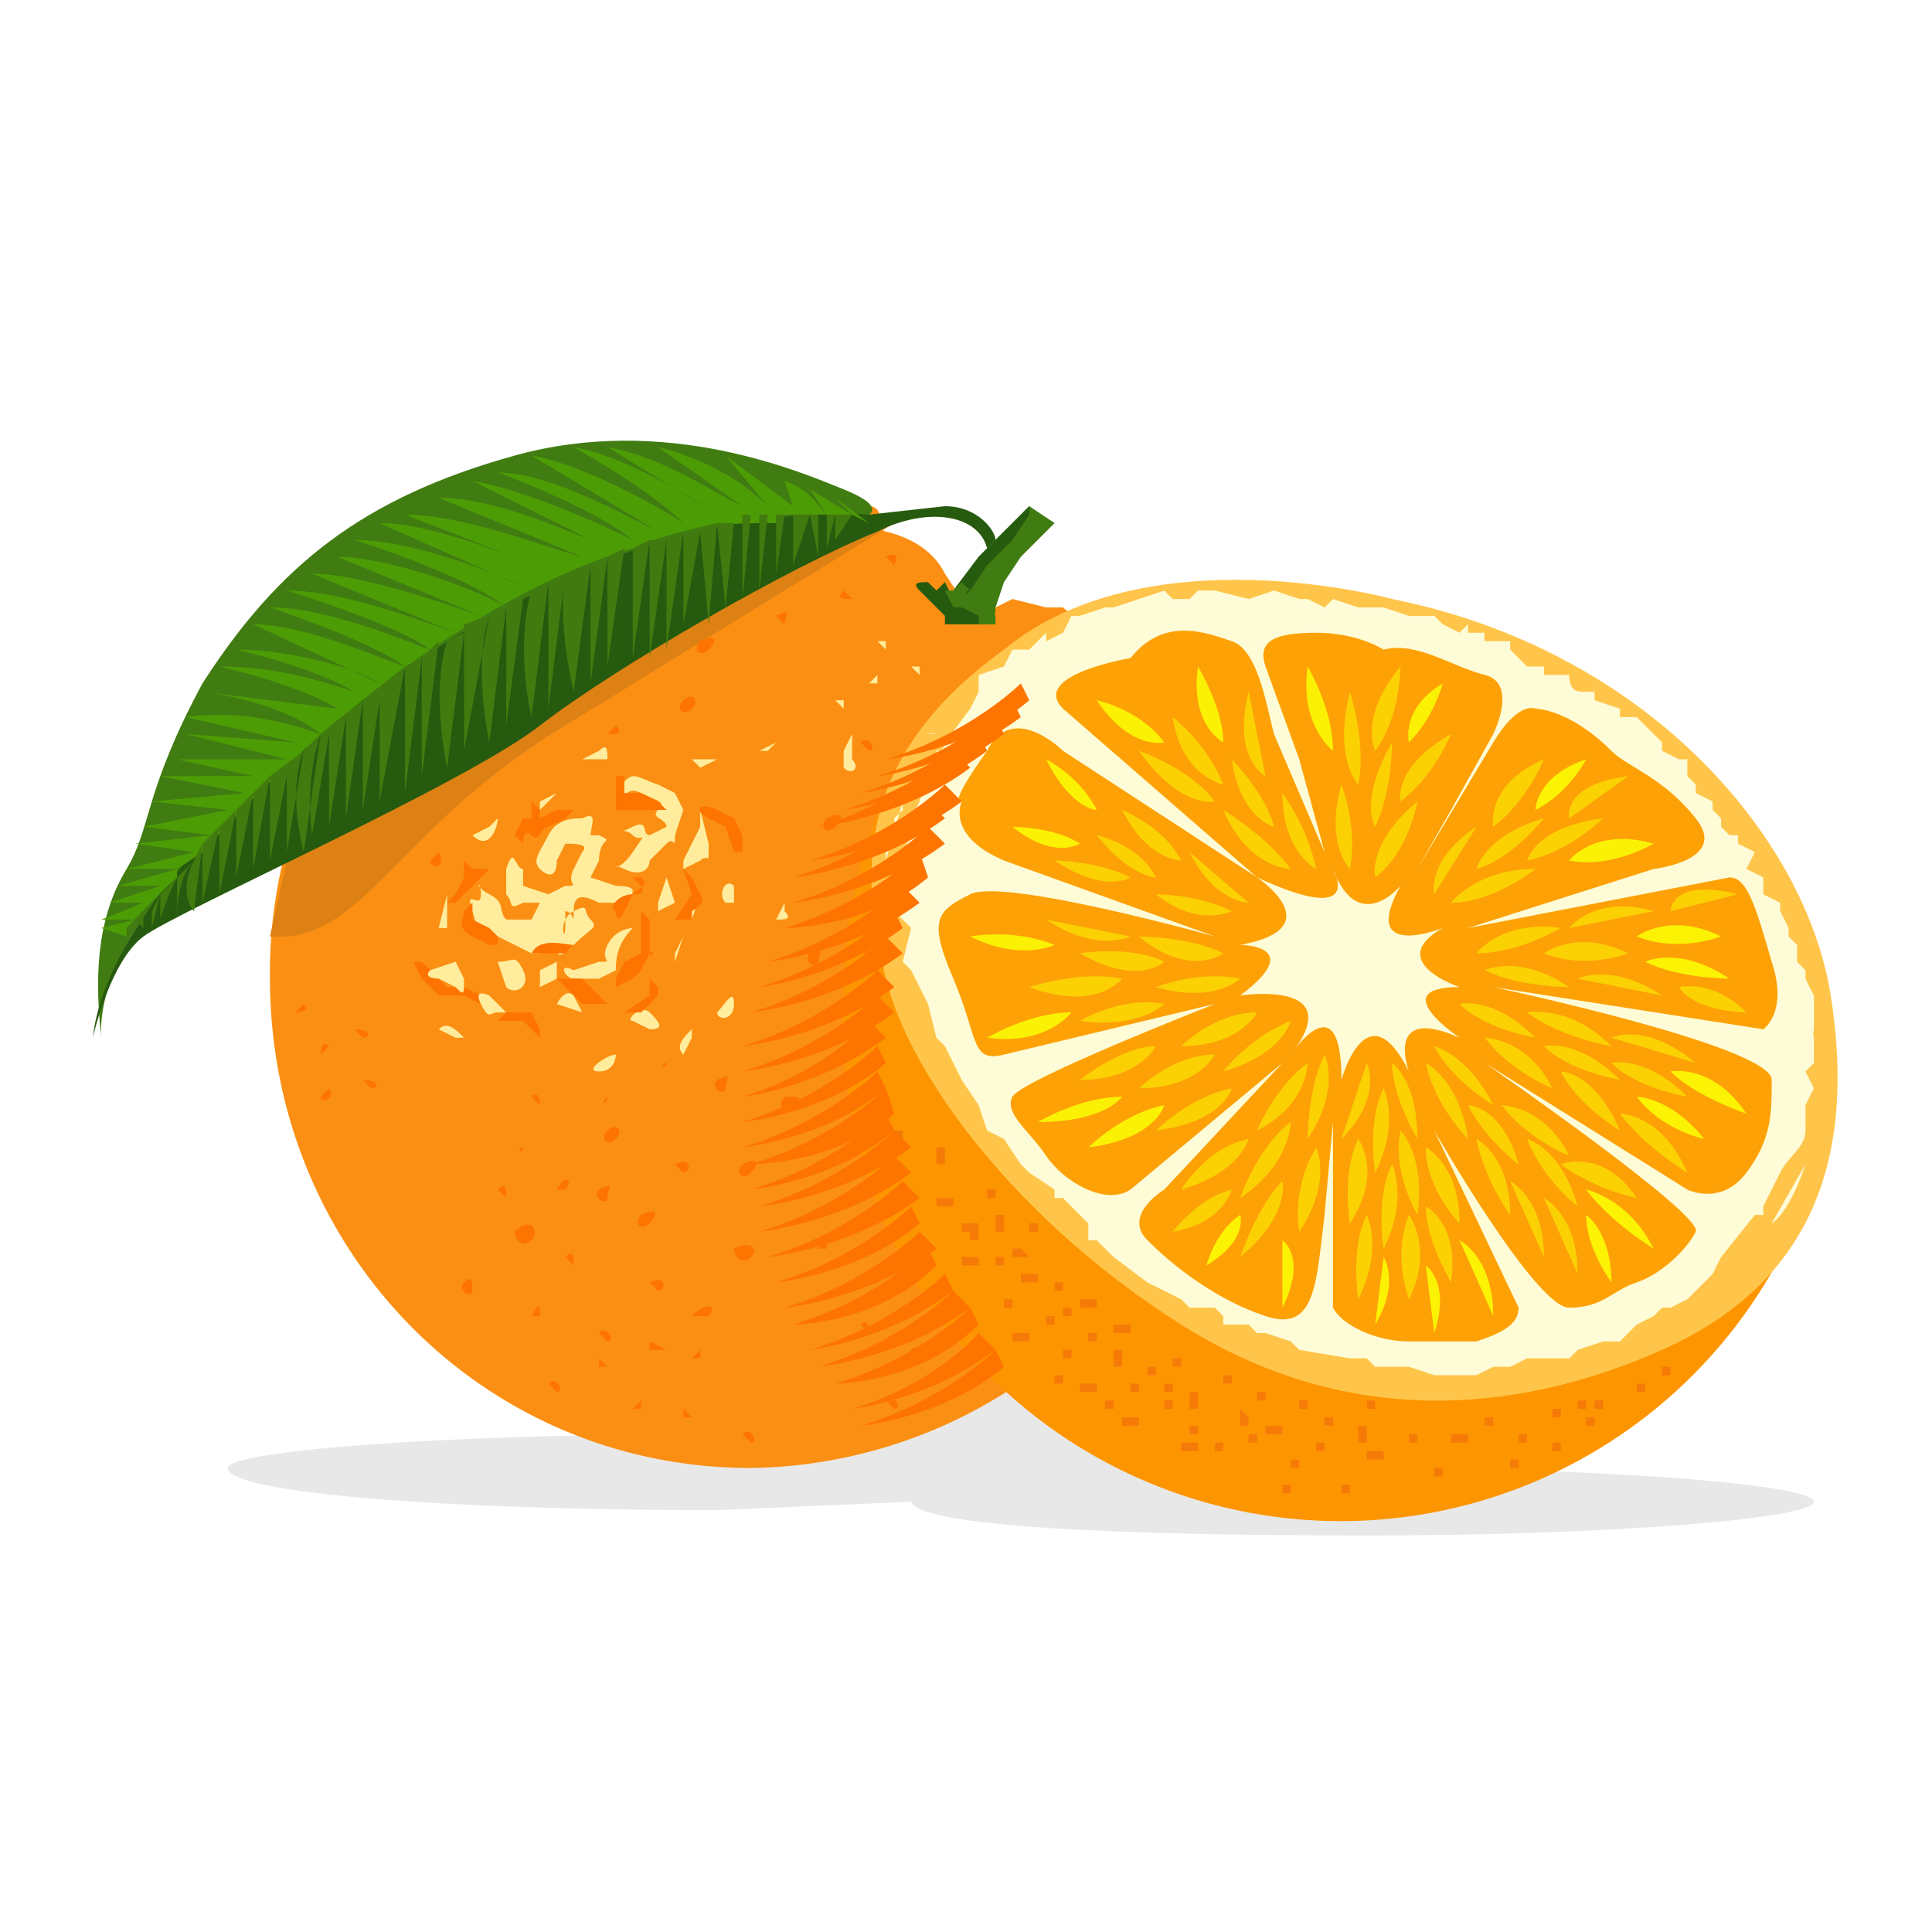 <?xml version="1.0" encoding="UTF-8" standalone="yes"?>
<svg fill="none" baseProfile="tiny-ps" viewBox="0 0 229 229" version="1.2" xmlns="http://www.w3.org/2000/svg">
  <title>bimi-svg-tiny-12-ps</title>
  <path d="M229 0H0v229h229V0Z" fill="#fff"/>
  <g fill-rule="evenodd">
    <path d="M162 174h-6l-22-9-14-5s-13 4-22 5c-5 0-11 3-15 5-31 0-56 2-56 4 0 3 26 5 58 5l23-1c1 3 25 4 54 4s53-2 53-4-24-4-53-4z" fill="#e8e8e8"/>
    <path d="M126 72a58 58 0 0 1-37 102c-32 0-57-26-57-58a57 57 0 0 1 71-56c2 0 1 3 2 3 4 1 6 3 7 5l2 3 4 1 2-1 4 1h2z" fill="#fb8f13"/>
    <path d="M69 97c-1 0-3 0-4 2s-2 3-1 4 2 1 2-1l1-2c1 0 3 0 2 1l-1 2c-1 2 1 2-1 2l-2 1-3-1v-2c-1 0-1-3-2 0v3c1 1 0 2 2 1h2l-1 2h-3c-1-1 0-2-2-3s-1-2-1 0-2-1-1 2 0 3 2 3h1l2 1 2 1h1l2-1c0 1 0 2 2 0s3-2 2-3 0-2-2-1-1 4-1 2v-2c1 0 1 2 1 0s1-2 3-1h3c1-1 2-2-1-2l-3-1 1-2c0-3 2-2 0-3h-1c0-1 1-3-1-2z" fill="#ffed9d"/>
    <path d="M76 108v5l-2 1-1 2v1l2-1 1-1 1-2c1-1 0 1 0 0v-4l-1-1zm-19 10-2-1h-2l-1-1-2-2h-1l1 2 1 1 1 1h3l2 1v-1z" fill="#fe7400"/>
    <path d="m73 94 1 1s0-2 2-1 3 1 2 2 1 1 1 2l-2 1c-1 0 0-2-2-1s-1 0 0 1 2-1 0 2-3 1-1 2 3 0 3-1l2-2c1-1 1 1 1-1l1-3-1-2-2-1c-3-1-3-2-5 1zm-14 20c2 0 2-1 3 1s-1 3-2 2l-1-3zm24-18v2l-1 2-1 2v1l2-1c1-1 1 1 1-2l-1-4zm-4 8-1 3v1l2-1-1-3zm-4 6s-2 0-3 2 1 2-1 2l-3 1c-2-1-1 1 0 1h3l2-1c0-1 0-3 2-5zm-9 9s1-2 2-1l1 2-3-1zm-2-4v2l2-1v-2l-2 1zm-10-1 1 2c0 2 0 2-1 1l-2-1s-2 0-1-1l3-1zm29-8-1 2v1l1-3zm-8 15c-1 0 1-2 2-1s2 2 0 2l-2-1zm-22-15v4h-1l1-4zm5 12 1 1 1 1h-1c-1 0-1 1-2-1s1-1 1-1zm23-7-1 2v1l1-3zm6-6c-1-1-2 1-1 2h1v-2zm-4 10-1 1 1-1zm8-20 1 2-1-2zm-3 15v2-2zm-15 15c-1 0-4 2-2 2s2-2 2-2zm12-5c0 1 2 1 2-1s-1 0-2 1zm8-13-1 2c1 0 2 0 1-1v-1z" fill="#ffed9d"/>
    <path d="M90 89h1l1-1-2 1zm4-7v1-1c-1 0-1 0 0 0zm5 1 1 1v-1h-1zm5-7 1 1v-1h-1zm-1 5h1v-1l-1 1zm5-2 1 1v-1h-1z" fill="#ffec9c"/>
    <path d="m101 87-1 2v2c1 1 2 0 1-1v-3zm-39 37 1 1-1-1zm2-29v1l2-2-2 1z" fill="#ffed9d"/>
    <path d="m82 90 1 1 2-1h-3z" fill="#ffec9c"/>
    <path d="M69 90h3c0-1 0-2-1-1l-2 1zm-17 32 2 1h1c-1-1-2-2-3-1zm29 3 1-2v-1c-1 1-2 2-1 3zm-2-37h-4 4zM56 99l2-1 1-1c0 1-1 4-3 2z" fill="#ffed9d"/>
    <path d="m36 93 18-13c10-5 35-18 52-18L67 86c-20 12-24 26-35 25l4-18z" fill="#de8114"/>
    <path d="m109 87 3 5c1 3 8 5 10 9s39 34 45 36 21 1 23 2 16 12 20 10a13 13 0 0 1 1 0 59 59 0 0 1-111-31c0-11 3-22 9-31z" fill="#fd9500"/>
    <path d="M168 169zm0 1zm0-1v1h1-1v1h-1 1-1v-1h1v-1zm-6 1zm0-1v2h-1v-2h1zm1 4zm0-1h1v1h-2v-1h1zm10-1zm0-1h1v1h-2v-1h1zm-3 4zm1 0zm0 0zm0 0v1h-1v-1h1zm-13-6v1h-1v-1h1zm-4 5zm-1 1zm1 0zm0-1v1h-1v-1h1zm-3-4h1v1h-2v-1h1zm-1-4zm-1 1zm0 0h1-1zm1 0zm0-1v1h-1v-1h1zm-3 3zm0 0zm0 0zm1 0v1h-1v-2l1 1zm-2-4zm-1 0zm0 0zm0-1h1v1h-1v-1zm-4 3zm0 0zm1-1v2h-1v-2h1zm-2-4v1h-1v-1h1zm-6 3zm1 0zm-1 0h1v1h-1v-1zm0 4zm0 1zm0-1h1v1h-2v-1h1zm-5-4zm0 0zm0 0zm0 0zm0 0h1v1h-2v-1h1zm4-3zm0 0zm0 0zm0 0zm0-1v2h-1v-2h1zm0-3zm0 1v-1zm0-1h1v1h-2v-1h1zm-8 6h1v1h-1v-1zm54 9v1h1v1h-1v-2zm1-2h1v1h-1v-1zm4-2zm0 0zm0-1h1v1h-1v1-1h-1 1v-1zm4 1zm0 0h1v1h-2 1v-1zm1-2zm1 1zm0-1v1h-1v-1h1zm5-2v1h-1v-1h1zm-70-11zm1 0zm0-1v1h-1v1-2h1zm-1 4v1h-1v-1h1zm-4 2zm0 1zm0-1h1v1h-2v-1h1zm-2-4zm0 1zm0 0zm0 0zm0-1h1v1h-1v-1zm3-2zm0-1h1v1h-2v-1h1zm-7-1zm0-1h1v1h-2v-1h1zm4-5v1h1-1v1h-1v-2h1zm-5-2h1-1v1-1h-1 1zm7 7zm0 0zm0-1 1 1h-1v1-1h-1 1-1v-1h1zm-10-11zm0 0zm0-1h1v2h-1v-2zm1 7zm0-1h1v1h-2v-1h1zm5-1h1v1h-1v1-1h-1 1v-1zm-2 5zm0-1h1v2h-1v-1h-1v-1h1zm14 9zm0 0zm0 0zm0 0zm0 0zm0 0h1v1h-2v-1h1zm1 4zm0 0zm-1 0zm1 0v1h-1v-1h1zm9 6v1h-1v-1h1zm2 7h1v1h-2v-1h1zm-19-26h1v1h-1v-1zm-3 4v1h-1v-1h1zm-2 5h-1 1zm-7-21v1-1h-1 1zm5 6zm0 0v1-1zm11 16h1v1h-1v-1zm-4 1zm1 0h-1 1zm14 6zm-1 0h1v1h-1v-1zm2 5zm0-1h1v1h-1v-1zm-1-6zm8 11v1h-1v-1h1zm-3-1h-1v-1h1v1zm7 0v1h-1v-1h1zm-42-42h1-1zm-1 7zm0-1h1v1h-1v-1zm-2-10v1-1zm1-3h-1 1zm-2 8zm0 0h1v1h-1v-1zm5 11v1h1-1v-1zm71 27h1-1zm6 4zm0 0v1h-1v-1h1zm-20-3h1-1zm-11-2h1v1h-1v-1zm5 8zm1 0zm0 0h-1v1-1h1zm-10 0zm0 0h1-1v1-1zm7-3v1h-1v-1h1zm-11 4zm19 1h1-1zm-6 0h1v1h-1v-1zm16-3v1h1-1v-1zm2-5h1-1v1-1 1h-1v-1h1zm-51-8h1v1h-1v-1zm6 2v1-1zm0 4v1h-1v-1h1zm4-8h1-1zm-33-45zm0-1v1h-1v-1h1zm-1 5h-1v1-1h1zm1 0zm1 1zm0-1v1h-1v-1h1zm0 15h1v1h-1v-1zm2-8zm0 0zm0 0zm0 1zm0-1v1-1zm1 7zm0 0zm0 0zm-1 7zm0 0zm4 8zm0-1v1-1zm1 4zm0 0zm0 0zm0 0zm0 0zm0 0h1-1zm1-2zm0 0zm1 7h1-1zm4 4h1-1zm13 11zm0 0v1-1h-1 1zm6 2zm0 0zm0 0zm0 0zm0 0h1-1zm0 0h1-1zm-3-17v1-1zm-7-4zm0-1v1h1-1v-1zm26 27h1v1h-1v-1zm10-10h1v1h-1v-1zm38-6h1-1zm-3 2h1v1h-1v-1zm-5 6h1-1zm0-4zm0 0zm0 0zm0 0v1-1zm-5 2zm0 0h1v1h-1v-1z" fill="#f57a07"/>
    <path d="M165 71s-29-8-46 6c-18 13-17 27-14 39s16 29 35 41 39 11 57 3 23-23 20-42-22-41-52-47z" fill="#ffc54b"/>
    <path d="M110 87h1a2 2 0 0 0-1 0zm-1 2zm-4 13 2-7v1l-1 1v1l-1 3v1zm106 3zm-103 15v-1 1zm2 5 1 1-1-1zm104 13c-2 6-4 7-4 7l4-7zm-76-68 1 1h2l1-1h2l4 1 3-1 3 1h1l2 1 1-1 3 1h3l3 1h3l1 1 2 1 1-1v1h2a2 2 0 0 0 0 1h3v1l1 1 1 1h2v1h3c0 2 1 2 2 2h1v1l3 1v1h2l1 1 2 2v1l2 1h1v2l1 1v1l2 1v1l1 1v1l1 1h1v1l2 1-1 2 2 1v2l2 1v1l1 2v1l1 1v2l1 1v1l1 2v4a2 2 0 0 0 0 1v3l-1 1 1 2-1 2v3c0 2-2 3-3 5l-1 2-1 2v1h-1l-4 5-1 2-3 3-2 1h-1l-1 1-2 1-1 1-1 1h-2l-3 1-1 1h-5l-2 1h-2l-2 1h-5l-3-1h-4l-1-1h-2l-6-1-1-1-3-1h-1l-1-1h-3v-1l-1-1h-3l-1-1-2-1-2-1-4-3-2-2h-1v-2l-3-3h-1v-1l-3-2-1-1-2-3-2-1-1-3-2-3-2-4-1-1-1-4-2-4-1-1 1-4-2-2v-1a1 1 0 0 0 1-1h-1v-3l1-2 1-2v-2l1-2 1-4 1-1v-1a1 1 0 0 0 1-1l3-4 1-2v-2l3-1 1-2h2l2-2v1l2-1 1-2h1l3-1h1l3-1 3-1z" fill="#fefcd7"/>
    <path d="M182 84s-2-1-5 4l-9 15 4-7 5-9s3-6-1-7-8-4-12-3c0 0-3-2-8-2s-7 1-6 4l4 11 3 11-6-14c-1-4-2-10-5-11s-8-3-12 2c0 0-12 2-8 6l23 20-23-15s-6-6-9 0c-5 7-3 6-3 6s-2 4 5 7l25 9s-25-7-29-5-5 3-2 10 2 10 6 9l25-6s-23 9-24 11 2 4 4 7 7 6 10 4l18-15-14 15s-5 3-2 6 8 7 14 9 6-4 7-12l1-11v22c1 2 5 4 9 4h8c3-1 5-2 5-4l-10-21s12 21 16 21 5-2 8-3 6-4 7-6-25-20-25-20l24 15s4 2 7-2 3-7 3-11-33-11-33-11l32 5s3-2 1-8c-2-7-3-10-5-10l-31 6 22-7s9-1 5-6-8-6-10-8c-5-5-9-5-9-5z" fill="#fda106"/>
    <path d="M170 106s-1-4 5-8l-5 8zm5 7s3-4 10-3c0 0-5 3-10 3zm1 2s4-2 10 2c0 0-6 0-10-2zm-3 4s4-1 9 4c0 0-6-1-9-4zm3 4s5 0 8 6c0 0-5-2-8-6zm-6 1s4 1 7 7c0 0-5-3-7-7zm-1 2s4 2 5 9c0 0-4-4-5-9zm-4 0s3 2 3 9c0 0-3-5-3-9zm-3 0s2 4-3 9l3-9zm2 3s2 4-1 10c0 0-1-6 1-10zm2 5s3 3 2 10c0 0-3-5-2-10zm3 2s4 2 4 9c0 0-4-4-4-9zm-8-1s3 4-1 10c0 0-1-6 1-10zm1 9s2 4-1 10c0 0-1-6 1-10zm3-6s2 4-1 10c0 0-1-6 1-10zm2 6s3 4 0 10c0 0-2-5 0-10z" fill="#fbd104"/>
    <path d="M169 150s3 2 1 8l-1-8zm-5-1s2 3-1 8l1-8zm-12-2s3 2 0 8v-8zm-5-3s1 3-4 6c0 0 1-4 4-6z" fill="#fbf204"/>
    <path d="M169 143s4 2 3 9c0 0-3-5-3-9z" fill="#fbd104"/>
    <path d="M173 147s4 2 4 9l-4-9z" fill="#fbf204"/>
    <path d="M174 131s4 0 6 7c0 0-4-3-6-7zm11 7s5-2 9 4c0 0-5-1-9-4z" fill="#fbd104"/>
    <path d="M188 141s5 1 8 7c0 0-5-3-8-7zm0 3s3 2 3 8c0 0-3-4-3-8z" fill="#fbf204"/>
    <path d="M178 131s5 0 8 6c0 0-5-2-8-6zm3 4s4 1 6 8c0 0-4-3-6-8zm-6 0s4 2 4 9c0 0-3-4-4-9zm4 5s4 2 4 9l-4-9zm4 2s4 2 4 9l-4-9zm-2-22s5-1 10 4c0 0-6-1-10-4zm11 12s5 0 8 7c0 0-5-3-8-7z" fill="#fbd104"/>
    <path d="M194 130s4 0 8 5c0 0-5-1-8-5z" fill="#fbf204"/>
    <path d="M183 124s4-1 9 4c0 0-6-1-9-4zm8-1s4-2 10 3l-10-3z" fill="#fbd104"/>
    <path d="M198 127s5-1 9 5c0 0-6-2-9-5z" fill="#fbf204"/>
    <path d="M191 126s4-1 9 4c0 0-6-1-9-4zm-6 1s4 0 7 7c0 0-5-3-7-7zm-2-14s4-3 10 0c0 0-5 2-10 0zm3-3s3-4 10-2l-10 2z" fill="#fbd104"/>
    <path d="M194 111s4-3 10 0c0 0-5 2-10 0z" fill="#fbf204"/>
    <path d="M187 116s4-2 10 2l-10-2z" fill="#fbd104"/>
    <path d="M195 114s4-2 10 2c0 0-6 0-10-2z" fill="#fbf204"/>
    <path d="M175 103s1-4 8-6c0 0-4 5-8 6zm11-6s-1-4 7-5l-7 5zm12 11s0-4 8-2l-8 2zm1 9s4-1 8 3c0 0-6 0-8-3z" fill="#fbd104"/>
    <path d="M182 96s0-4 6-6c0 0-2 4-6 6z" fill="#fbf204"/>
    <path d="M172 107s3-4 10-4c0 0-5 4-10 4zm5-9s-1-5 6-8c0 0-2 5-6 8zm-14 6s-1-4 5-9c0 0-1 6-5 9zm-3-1s-3-3-1-10c0 0 2 5 1 10zm-4 0s-4-2-4-9c0 0 3 4 4 9zm-3 0s-5 0-8-7c0 0 5 3 8 7zm-6 13s-3 3-10 1c0 0 5-2 10-1zm-2-3s-4 3-10-2c0 0 6 0 10 2zm8 8s-1 4-8 6c0 0 3-4 8-6zm4 4s2 4-2 10c0 0 0-6 2-10zm-2 1s0 5-6 8c0 0 2-5 6-8zm-2 7s0 5-6 9c0 0 2-6 6-9zm-1 7s1 4-5 9c0 0 2-6 5-9zm-6 1s-1 4-7 5c0 0 3-4 7-5zm10-5s2 4-2 10c0 0-1-5 2-10zm-8-1s-1 4-8 6c0 0 3-5 8-6zm1-15s-2 4-9 4c0 0 4-4 9-4zm-5 5s-2 4-9 4c0 0 4-4 9-4z" fill="#fbd104"/>
    <path d="M138 131s-1 4-9 5c0 0 4-4 9-5zm-5-1s-2 3-10 3c0 0 5-3 10-3z" fill="#fbf104"/>
    <path d="M146 129s-1 4-9 5c0 0 4-4 9-5zm-9-5s-2 4-9 4c0 0 5-4 9-4zm-3-13s-4 2-10-2l10 2zm4 3s-3 3-10-1c0 0 6-1 10 1zm0 5s-3 3-10 2c0 0 5-3 10-2z" fill="#fbd104"/>
    <path d="M125 112s-4 2-10-1c0 0 5-1 10 1zm2 8s-3 4-10 3c0 0 5-3 10-3z" fill="#fbf104"/>
    <path d="M133 116s-3 4-11 1c0 0 6-2 11-1zm13-8s-4 2-9-2c0 0 5 0 9 2zm2-1s-4 0-7-6l7 6zm-8-5s-4 0-7-6c0 0 5 2 7 6zm-6 2s-3 2-9-2c0 0 5 0 9 2zm3 0s-3 0-7-5c0 0 5 1 7 5z" fill="#fbd104"/>
    <path d="M130 96s-3 0-6-6c0 0 4 2 6 6zm-2 4s-3 2-8-2c0 0 5 0 8 2z" fill="#fbf104"/>
    <path d="M151 98s-4-1-5-8c0 0 4 4 5 8zm-1-6s-4-2-2-10l2 10zm-6 3s-4 1-9-6c0 0 6 2 9 6zm1-2s-5-1-6-8c0 0 4 3 6 8z" fill="#fbd104"/>
    <path d="M145 88s-4-2-3-9c0 0 3 5 3 9zm-7 0s-4 1-8-5c0 0 5 1 8 5z" fill="#fbf104"/>
    <path d="M163 98s-2-3 2-10c0 0 0 6-2 10z" fill="#fbd104"/>
    <path d="M167 88s-1-4 4-7c0 0-1 4-4 7z" fill="#fbf104"/>
    <path d="M166 95s-1-4 6-8c0 0-2 5-6 8zm-5-2s-3-3-1-11c0 0 2 6 1 11z" fill="#fbd104"/>
    <path d="M158 89s-4-3-3-10c0 0 3 5 3 10z" fill="#fbf104"/>
    <path d="M163 89s-2-4 3-10c0 0 0 6-3 10zm18 13s1-4 9-5c0 0-4 4-9 5z" fill="#fbd104"/>
    <path d="M186 102s3-4 10-2c0 0-5 3-10 2z" fill="#fbf104"/>
    <path d="m102 62 1-1s2-1-3-3-21-9-39-4-28 13-37 27c-7 13-6 17-9 22s-4 11-3 20c0 0-1-8 8-18s20-20 30-26 36-20 52-17z" fill="#407c11"/>
    <path d="M11 123s2-9 6-12 38-18 47-25 30-19 40-23c6-3 12-2 13 2l1-1c0-1-2-4-6-4l-9 1s-19-2-41 10c-20 10-49 34-51 52z" fill="#265a0f"/>
    <path d="m98 61-2-3-1-1 1 1 5 3h-3zm3 0-2-2h-1 1l4 3-2-1zm-9 1c-5 0-10 0-17 3-7 2-15 6-24 12-4-3-17-7-17-7 7 0 17 4 20 5l-17-7c6 0 17 4 20 5l-17-7c6 0 17 4 20 6-5-4-18-8-18-8 7 0 17 4 21 6l-18-8c7 0 18 5 21 6l-18-7c7 0 17 4 21 5l-17-7c6 0 13 3 18 5l-14-7c6 1 15 5 19 7-5-4-16-8-16-8 6 0 15 5 19 7l-15-9c6 1 15 6 18 8-4-4-13-9-13-9 6 1 14 6 17 8l-13-8c6 1 12 5 16 7l-10-7c8 2 12 6 13 7l-5-6 8 6-1-3-1-1 1 1c3 1 4 3 5 4h-6v1zm-77 48v1l-3-1 4-1h-4l5-2h-4l6-2h-5l7-2h-6l8-2-7-1 9-1-8-1 10-2-9-1 11-1-10-2h11l-9-2h13l-12-3 13 1-13-3c7-1 13 1 16 2-5-4-14-5-14-5l16 2c-5-3-14-5-14-5 7 0 13 2 16 3-5-3-14-5-14-5 6 0 14 2 17 4l-15-7c6 0 15 4 18 5-4-3-16-7-16-7 7 0 16 4 19 5a155 155 0 0 0-27 24l-3 2v1a100 100 0 0 0-6 6z" fill="#4c9c06"/>
    <path d="M98 61h1l-1 4v-4zm-2 0h1v5l-1-5zm-2 0h2l-2 6v-6zm-1 0-1 7v-7h1zm-2 0-1 9v-9h1zm-2 0-1 10V61h1zm-2 1-1 10-1-10h2zm-2 0-1 12-1-11-2 11V63a68 68 0 0 1 4-1zm-4 1-2 14V64l2-1zm-2 1-2 14V64h2zm-2 0-2 14V65l2-1zm-3 1-2 14V66l2-1zm-2 1-2 15V67l2-1zm-2 1-2 15s-2-8-1-14l3-1zm-3 1-2 16V69l2-1zm-2 1-2 16s-2-8 0-15l2-1zm-3 2-2 15V72l2-1zm-2 1-2 16s-2-9 0-15l2-1zm-2 1-3 16V74l3-1zm-3 2-2 16s-2-9 0-15l2-1zm-3 1-2 16V78l2-2zm-2 2-2 16V79l2-1zm-2 1-3 16V83l-2 13V83l5-4zm-5 4-2 14V85l-2 13V87l-2 12s-1-6 1-12a196 196 0 0 1 5-4zm-5 4-2 14s-2-7 0-12l2-2zm-2 2-2 12v-9l-2 10V92l4-3zm-4 3-2 11v-9l2-2zm-2 2-2 10v-8l2-2zm-2 2-2 10v-8l2-2zm-2 2-2 9v-7l2-2zm-2 2-1 8s-2-2 0-6l1-2zm-1 2c-1 1-2 3-2 7v-5l2-2zm-2 2a28 28 0 0 0-2 5s0-1 0-3l2-2zm-2 2-1 4v-2a69 69 0 0 1 1-2zm-2 2v2l-1-1a54 54 0 0 1 1-1zm84-47-2 3v-3h2z" fill="#417a0f"/>
    <path d="m122 60-6 6-3 4 1 1h2c1 1 2 3 2 1l1-3 2-3 2-2 2-2-3-2z" fill="#407c11"/>
    <path d="m114 71-1-1 3-4 6-6v1l-2 3-3 3-2 3-1 1zm-2-2-1 1-1-1c-1 0-2 0-1 1l1 1 1 1 1 1v1h5l-1-2v-1h-3l-1-2z" fill="#265a0f"/>
    <path d="m114 69-1 1h-1l1 2h1l2 1v1h2v-1l-1-2-2-1c-1 0 0 1 0 0l-1-1z" fill="#407c11"/>
    <path d="M158 103s4 7-9 1c0 0 9 6-2 8 0 0 8 0 0 6 0 0 13-2 6 7 0 0 6-9 6 3 0 0 3-11 8-1 0 0-3-8 6-4 0 0-9-6 0-6 0 0-9-3-2-7 0 0-10 4-5-5 0 0-5 6-8-2z" fill="#fefcd7"/>
    <g fill="#fe7400">
      <path d="M118 160s-6 6-16 9c0 0 10-1 17-7l-1-2z"/>
      <path d="M116 158s-5 6-15 9c0 0 9-1 17-7l-2-2z"/>
      <path d="M109 146s-6 6-16 9c0 0 10-1 18-7l-2-2z"/>
      <path d="M108 143s-6 6-16 9c0 0 10-1 17-7l-1-2z"/>
      <path d="M106 137s-6 6-16 9c0 0 10-1 18-7l-2-2z"/>
      <path d="M106 134s-6 6-16 9c0 0 10-1 18-7l-2-2z"/>
      <path d="M104 127s-6 6-16 9c0 0 10-1 17-7l-1-2z"/>
      <path d="M103 121s-5 6-15 9c0 0 9-1 17-7l-2-2z"/>
      <path d="M104 118s-6 6-16 9c0 0 10-1 18-7l-2-2z"/>
      <path d="M106 108s-6 6-16 9c0 0 9-1 17-7l-1-2z"/>
      <path d="M110 95s-6 6-16 9c0 0 10-1 18-7l-2-2z"/>
      <path d="M112 93s-6 6-16 9c0 0 10-1 18-7l-2-2z"/>
      <path d="M116 87s-6 6-16 9c0 0 9-1 17-7l-1-2z"/>
      <path d="M120 83s-6 6-16 9c0 0 9-1 17-7l-1-2z"/>
      <path d="M121 81s-6 6-16 9c0 0 10-1 17-7l-1-2zm-37 63v1-1zm4-6c-1 1 0 2 1 1s1-2-1-1zm-12 6c-1 1 0 2 1 1s1-2-1-1zm4-6 1 1c1 0 1-2-1-1zm16-25c-1 1 1 2 1 1s1-2-1-1zm1 35h1c0-1 0-2-1 0zm-15 8h2c1-1 0-2-2 0z"/>
      <path d="M90 78v1-1zm2-5 1 1c0-1 1-2-1-1z"/>
      <path d="m73 86-1 1c1 0 2 0 1-1z"/>
      <path d="M97 79h1-1zm3-9c-1 1 0 1 1 1l-1-1zm5-4 1 1s1-2-1-1zm4 10h1-1zm-7 12 1 1c1 0 0-2-1-1zm-6 1v1-1zm17-12v1-1zm-52 69c0 1 1 2 2 1s0-3-2-1zm-6 6c-1 1 1 2 1 1s0-2-1-1zm8 4h1c0-1 0-2-1 0zm3-15h1c1-1 0-2-1 0zm1 8 1 1c0-1 0-2-1-1zm-8-8 1 1c0-1 0-2-1-1z"/>
      <path d="m63 130 1 1s0-2-1-1zm9 0c-1 1 0 1 0 0s0-1 0 0z"/>
      <path d="M79 132h1-1zm-24 1v1-1zm32 15c0 1 1 2 2 1s0-2-2-1zm-10 4 1 1c1 0 1-2-1-1zm-25-10v1-1z"/>
      <path d="M56 126h-1 1zm-11-21h-1 1zm7-4-1 1c0 1 2 1 1-1zm-11 7h-1 1z"/>
      <path d="M40 135v1-1z"/>
      <path d="M46 111v1-1z"/>
      <path d="m36 119-1 1s2 0 1-1zm10-1h-1 1zm-7 11-1 1c0 1 2 0 1-1z"/>
      <path d="M39 124c-1-1-1 1-1 1l1-1zm32 17c-1 1 1 2 1 1s1-2-1-1zm14-13c-1 1 1 2 1 1s1-2-1-1zm8 2c-1 1 0 2 1 1s1-1-1-1zm-22 31v1h1l-1-1zm20-6-1 1 1-1zm-8 5-1 1h1v-1zm-7 6-1 1h1v-1zm1-7v1h2l-2-1zm4 8v1h1l-1-1zm8-7v1-1zm8-8v1-1zm-3 7h1-1zm9-10 1 1-1-1zm-1 8 1 1s0-2-1-1z"/>
      <path d="M91 165h1-1z"/>
      <path d="m71 158 1 1c1 0 0-2-1-1z"/>
      <path d="M63 113h4l1-1c-1 0-4-1-5 1zm3 3 1 1 1 1 1 1h3l-1-1-1-1-1-1h-3zm-11-14v2l-1 2-1 1h1l1-1 1-1 1-1 1-1h-2l-1-1zm7-5-1 2 1 1s0-2 1-1 1-1 2-1l2-1 1-1h-2l-2 1v-1l-1-1v2h-1zm11-5v4h6l-1-1-2-1h-2v-2h-1zm1 28h2l1-1 1-1v-1l-1-1v2l-3 2zm6-11h2v-1s2-1 1-2l-1-2-1-1 1 3-2 3zm7-8h1v-2l-1-2-2-1c-2-1-3 0-1 1l2 1 1 3zm-28 20h3l2 2v-1l-1-2h-3l-1 1zm-3-14-1 1c0 1-1 2 1 3l2 1h1v-1l-1-1-2-1v-2zm17 1s0 2 1 0l1-2c1-1 2-1 1-2h-1c1 1 2 2 0 2s-3 2-2 2z"/>
      <use href="#a"/>
      <use href="#b"/>
      <use href="#c"/>
      <use x="-5" y="-7" href="#a"/>
      <use x="-6" y="-13" href="#b"/>
      <use href="#d"/>
      <use href="#e"/>
      <use x="-1" y="-8" href="#d"/>
      <use href="#f"/>
      <use href="#g"/>
      <use x="-6" y="-48" href="#b"/>
      <use x="4" y="-28" href="#e"/>
      <use x="6" y="-17" href="#f"/>
      <use x="8" y="-22" href="#g"/>
      <use x="6" y="-66" href="#c"/>
      <use href="#h"/>
      <use href="#i"/>
      <use x="-15" y="-21" href="#i"/>
      <use x="9" y="-51" href="#h"/>
      <use href="#j"/>
      <use x="17" y="-10" href="#j"/>
      <use href="#k"/>
      <use x="3" y="-5" href="#k"/>
      <use href="#l"/>
      <use x="1" y="-11" href="#k"/>
      <use href="#m"/>
      <use x="1" y="6" href="#m"/>
      <use x="1" y="6" href="#l"/>
      <use href="#n"/>
      <use x="-5" y="-3" href="#n"/>
      <use href="#o"/>
      <use x="10" y="5" href="#o"/>
      <use href="#p"/>
      <use href="#q"/>
      <use x="3" y="-6" href="#q"/>
      <use x="-17" y="4" href="#q"/>
      <use x="-2" y="7" href="#p"/>
      <use x="14" y="2" href="#p"/>
      <use x="-40" y="-2" href="#q"/>
    </g>
  </g>
  <defs>
    <path d="M115 155s-6 6-16 9c0 0 10 0 17-7l-1-2z" id="a"/>
    <path d="M113 153s-6 6-16 9c0 0 10-1 18-7l-2-2z" id="b"/>
    <path d="M112 151s-6 6-16 9c0 0 9-1 17-7l-1-2z" id="c"/>
    <path d="M105 132s-6 6-16 9c0 0 10-1 17-7l-1-2z" id="d"/>
    <path d="M105 129s-6 6-16 9c0 0 10 0 17-6l-1-3z" id="e"/>
    <path d="M104 115s-6 6-16 9c0 0 10-1 18-7l-2-2z" id="f"/>
    <path d="M105 111s-6 6-16 9c0 0 10-1 18-7l-2-2z" id="g"/>
    <path d="M72 134c-1 1 0 2 1 1s0-2-1-1z" id="h"/>
    <path d="M98 97c-1 1 0 2 1 1s1-2-1-1z" id="i"/>
    <path d="M62 136c-1 0 0 1 0 0s0-1 0 0z" id="j"/>
    <path d="M47 135v1-1z" id="k"/>
    <path d="m42 122 1 1c1 0 1-1-1-1z" id="l"/>
    <path d="M56 95h-1 1z" id="m"/>
    <path d="M42 116v1-1z" id="n"/>
    <path d="M45 142h-1 1z" id="o"/>
    <path d="M99 162h1-1z" id="p"/>
    <path d="m105 166 1 1c1 0 0-2-1-1z" id="q"/>
  </defs>
</svg>